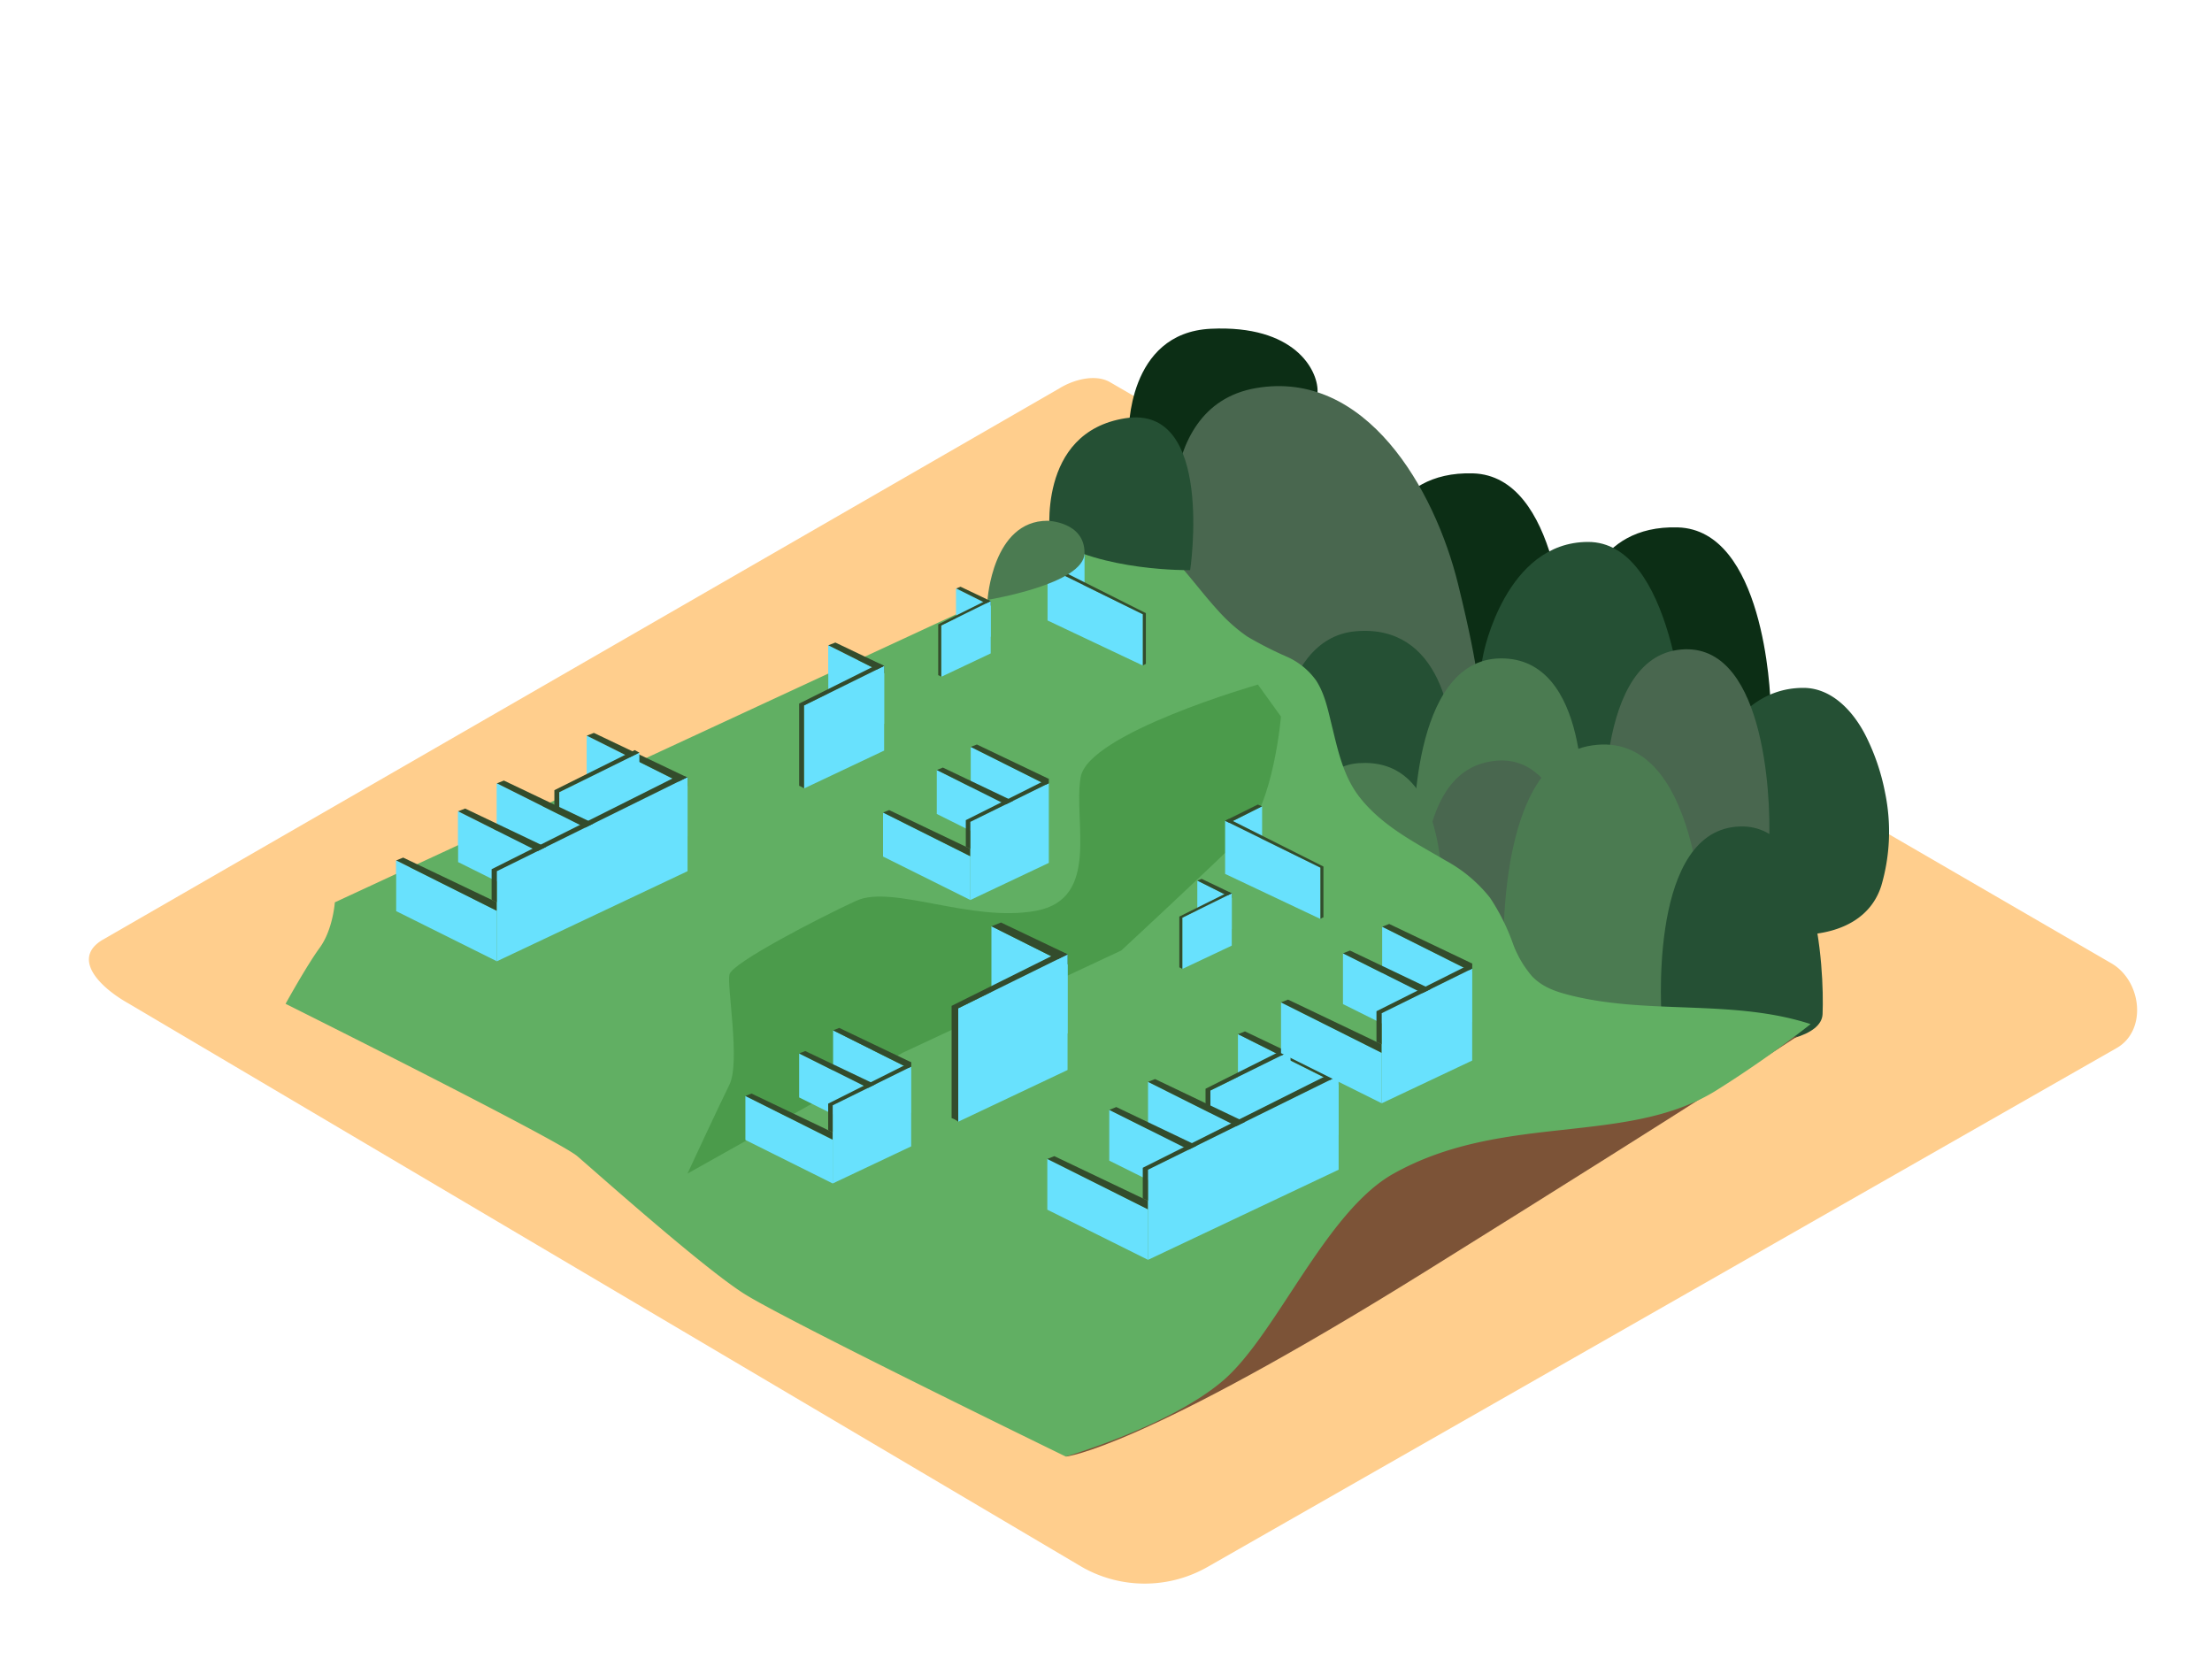 <svg id="Layer_2" data-name="Layer 2" xmlns="http://www.w3.org/2000/svg" viewBox="0 0 400 300"><title>PP</title><path d="M195.77,283.43,23.28,181.48c-5.49-3.08-10.2-8.15-4.85-11.46L191.55,70.24c2.6-1.61,6.54-2.66,9.18-1.13L381.81,174.2c5.49,3.19,6.48,12.1,1,15.29L218.51,283.27A22.94,22.94,0,0,1,195.77,283.43Z" fill="#ffce8d"/><path d="M249.14,99.41s1.77-14.28,17.24-13.81,16.76,29.65,16.76,32.46-19.34,6.68-26.3,4.36" fill="#0c2e15"/><path d="M286.18,109.18S288,94.9,303.42,95.37s16.76,29.65,16.76,32.46-19.34,6.68-26.3,4.36" fill="#0c2e15"/><path d="M268.27,118.15S272.22,98,287.18,98s18,31.55,17.79,40c0,0-9.59,5.79-25.89,4.56S268.27,118.15,268.27,118.15Z" fill="#255034"/><polygon points="207.38 111.08 226.47 101.67 226.47 111.08 207.38 120.1 207.38 111.08" fill="#68e1fd"/><polyline points="206.85 113.94 206.85 110.88 225.65 101.46 226.47 101.67 207.38 111.08 207.38 114.2" fill="#334c2c"/><polygon points="295.2 162.11 282.55 155.77 282.55 162.94 295.2 169.24 295.2 162.11" fill="#68e1fd"/><polygon points="291.24 173.78 277.02 166.7 277.02 159.53 291.24 166.66 291.24 173.78" fill="#68e1fd"/><polygon points="282.49 180.71 268.27 173.63 268.27 166.46 282.49 173.58 282.49 180.71" fill="#68e1fd"/><polygon points="124.33 151.28 106.11 142.21 106.11 133.03 124.33 142.15 124.33 151.28" fill="#68e1fd"/><polygon points="108.06 159.9 89.85 150.83 89.85 141.65 108.06 150.77 108.06 159.9" fill="#68e1fd"/><polygon points="101.05 164.96 82.84 155.89 82.84 146.71 101.05 155.84 101.05 164.96" fill="#68e1fd"/><polygon points="89.85 173.83 71.64 164.76 71.64 155.59 89.85 164.71 89.85 173.83" fill="#68e1fd"/><polygon points="159.88 121.75 149.78 116.69 149.78 125.87 159.88 130.89 159.88 121.75" fill="#68e1fd"/><polygon points="179.15 109.53 172.91 106.41 172.91 112.07 179.15 115.18 179.15 109.53" fill="#68e1fd"/><polygon points="189.89 103.1 196.12 99.98 196.12 105.64 189.89 108.75 189.89 103.1" fill="#68e1fd"/><polygon points="242.07 205.26 223.86 196.19 223.86 187.01 242.07 196.14 242.07 205.26" fill="#68e1fd"/><polygon points="225.81 213.88 207.6 204.81 207.6 195.63 225.81 204.76 225.81 213.88" fill="#68e1fd"/><polygon points="218.8 218.94 200.59 209.88 200.59 200.7 218.8 209.82 218.8 218.94" fill="#68e1fd"/><polygon points="207.6 227.82 189.39 218.75 189.39 209.57 207.6 218.69 207.6 227.82" fill="#68e1fd"/><polygon points="266.14 175.7 249.94 167.58 249.94 176.76 266.14 184.83 266.14 175.7" fill="#68e1fd"/><polygon points="261.06 190.64 242.85 181.57 242.85 172.39 261.06 181.52 261.06 190.64" fill="#68e1fd"/><polygon points="249.86 199.51 231.65 190.44 231.65 181.26 249.86 190.39 249.86 199.51" fill="#68e1fd"/><polygon points="164.7 193.36 150.65 186.32 150.65 194.28 164.7 201.27 164.7 193.36" fill="#68e1fd"/><polygon points="160.3 206.31 144.51 198.45 144.51 190.49 160.3 198.4 160.3 206.31" fill="#68e1fd"/><polygon points="150.58 214.01 134.79 206.14 134.79 198.18 150.58 206.09 150.58 214.01" fill="#68e1fd"/><polygon points="189.59 142.1 175.54 135.06 175.54 143.02 189.59 150.02 189.59 142.1" fill="#68e1fd"/><polygon points="185.19 155.06 169.4 147.19 169.4 139.24 185.19 147.15 185.19 155.06" fill="#68e1fd"/><polygon points="175.47 162.75 159.68 154.89 159.68 146.93 175.47 154.84 175.47 162.75" fill="#68e1fd"/><polygon points="193.05 174.4 179.28 167.5 179.28 180.03 193.05 186.89 193.05 174.4" fill="#68e1fd"/><polygon points="222.74 162.36 216.51 159.24 216.51 164.91 222.74 168.01 222.74 162.36" fill="#68e1fd"/><polygon points="222 148.93 228.23 145.8 228.23 151.47 222 154.57 222 148.93" fill="#68e1fd"/><polygon points="295.2 162.11 282.55 155.77 282.55 162.94 295.2 169.24 295.2 162.11" fill="#68e1fd"/><polygon points="295.2 160.94 283.55 155.38 282.55 155.77 295.2 162.11 295.2 160.94" fill="#334c2c"/><polygon points="291.24 173.78 277.02 166.7 277.02 159.53 291.24 166.66 291.24 173.78" fill="#68e1fd"/><polygon points="277.02 159.53 278.01 159.14 291.24 165.45 291.24 166.66 277.02 159.53" fill="#334c2c"/><polygon points="282.49 180.71 268.27 173.63 268.27 166.46 282.49 173.58 282.49 180.71" fill="#68e1fd"/><polygon points="268.27 166.46 269.26 166.07 282.49 172.38 282.49 173.58 268.27 166.46" fill="#334c2c"/><polygon points="295.27 161.68 282.49 167.98 282.49 180.71 295.27 174.67 295.27 161.68" fill="#68e1fd"/><polygon points="295.27 160.93 281.75 167.71 281.75 172.03 282.49 172.38 282.49 167.98 295.27 161.68 295.27 160.93" fill="#334c2c"/><path d="M204.11,78.28s-.36-18.1,14.84-18.83,19.31,7.48,19.31,11.22-2.78,11.83-27.52,11.46" fill="#0c2e15"/><path d="M212.61,103.1s-5.34-29.5,14.51-32.92,32.31,18.21,36.55,35.46,3.7,20.12,3.7,20.12l-5.07,6.43s-7-16.43-17.66-16-13,13.42-13,13.42Z" fill="#49674f"/><path d="M230.43,141.15s-.28-25.71,14.76-27,18.39,15.28,17.6,27.16c0,0-10.35,5.21-12.85,5.8S230.43,141.15,230.43,141.15Z" fill="#255034"/><path d="M255.67,151.06s-.74-31.79,15.64-32,14.83,27.5,14.83,27.5l-25.61,4.5" fill="#4b7b51"/><path d="M257.56,167.58s-2.86-25.91,10.7-29.6c14.28-3.88,18,17.39,17.92,29.6,0,0-5.69,2.26-16.77,1.66C261.08,168.79,257.56,167.58,257.56,167.58Z" fill="#49674f"/><path d="M233,166.07S232.1,138.9,245.71,138s15.35,15.32,15.35,28.64C261.06,166.65,250.71,177.61,233,166.07Z" fill="#4b7b51"/><path d="M340.88,143.33A39.42,39.42,0,0,0,337.36,133c-2.19-4.31-6.07-8.61-11.25-8.61-15,0-18.91,20.14-18.91,20.14s-5.48,23.2,10.82,24.43a57.61,57.61,0,0,0,9.34,0c5.72-.5,11-3,12.84-8.79A34.8,34.8,0,0,0,340.88,143.33Z" fill="#255034"/><path d="M290.27,153.15s-2.68-33.31,13-35.61,17,26.21,16.65,34.43S287,158.41,290.27,153.15Z" fill="#49674f"/><path d="M272.07,178.27s-3.28-40.68,15.84-43.48,20.74,32,20.33,42S268,184.7,272.07,178.27Z" fill="#4b7b51"/><path d="M300.51,184.58s-2.63-32.7,12.73-35,16.67,25.72,16.34,33.8S297.26,189.75,300.51,184.58Z" fill="#255034"/><path d="M192.77,263.39s13.15-1.16,65.26-33.63,67.07-42.42,67.07-42.42L218.8,208.28" fill="#7c5337"/><path d="M284.35,180.08c-2.71-.66-5.29-1.45-7.28-3.51a19.11,19.11,0,0,1-3.54-6.09,37.73,37.73,0,0,0-4.08-8.13,26.09,26.09,0,0,0-8-6.72c-5.5-3.23-11.37-6.19-15.43-11.27-3-3.72-4-8.3-5.1-12.82-.72-2.86-1.28-5.94-2.9-8.45a12.86,12.86,0,0,0-5.29-4.32,68.44,68.44,0,0,1-7.15-3.64,29.81,29.81,0,0,1-5.35-4.76c-3.43-3.74-6.33-8-10.08-11.44a19.1,19.1,0,0,0-5.67-3.76l-14.62,2.06-11.31,11.24-118,54.7s-.34,4.93-2.74,8.22-6.17,10.13-6.17,10.13,49.32,24.61,52.75,27.55,22.61,20.07,30.14,24.86,58.19,29.46,58.19,29.46,18.77-5.48,28.41-13.7S239.68,219.1,252,212.23c19.79-11.08,42-5,58.2-14.95a197.26,197.26,0,0,0,17.22-12.09C313.52,180.66,298.46,183.5,284.35,180.08Z" fill="#61af63"/><polygon points="124.33 151.28 106.11 142.21 106.11 133.03 124.33 142.15 124.33 151.28" fill="#68e1fd"/><polygon points="106.11 133.03 107.39 132.53 124.33 140.61 124.33 142.15 106.11 133.03" fill="#334c2c"/><polygon points="115.62 136.07 101.13 143.22 101.13 158.24 115.62 151.39 115.62 136.07" fill="#68e1fd"/><polygon points="108.06 159.9 89.85 150.83 89.85 141.65 108.06 150.77 108.06 159.9" fill="#68e1fd"/><polygon points="89.85 141.65 91.12 141.15 108.06 149.23 108.06 150.77 89.85 141.65" fill="#334c2c"/><path d="M100.25,142.89V146a3,3,0,0,1,.88.5v-3.24l14.49-7.15-.84-.47Z" fill="#334c2c"/><polygon points="101.05 164.96 82.84 155.89 82.84 146.71 101.05 155.84 101.05 164.96" fill="#68e1fd"/><polygon points="82.84 146.71 84.11 146.21 101.05 154.29 101.05 155.84 82.84 146.71" fill="#334c2c"/><polygon points="89.85 173.83 71.64 164.76 71.64 155.59 89.85 164.71 89.85 173.83" fill="#68e1fd"/><polygon points="71.64 155.59 72.91 155.08 89.85 163.17 89.85 164.71 71.64 155.59" fill="#334c2c"/><polygon points="89.85 157.54 124.33 140.53 124.33 157.54 89.85 173.83 89.85 157.54" fill="#68e1fd"/><polyline points="88.9 162.71 88.9 157.18 122.84 140.16 124.33 140.53 89.85 157.54 89.85 163.17" fill="#334c2c"/><polygon points="159.88 121.75 149.78 116.69 149.78 125.87 159.88 130.89 159.88 121.75" fill="#68e1fd"/><polygon points="159.88 120.4 151.06 116.19 149.78 116.69 159.88 121.75 159.88 120.4" fill="#334c2c"/><polygon points="159.88 120.41 145.39 127.56 145.39 142.58 159.88 135.73 159.88 120.41" fill="#68e1fd"/><path d="M144.51,127.23V142.1a3,3,0,0,1,.88.48v-15l14.49-7.15L159,120Z" fill="#334c2c"/><polygon points="179.15 109.53 172.91 106.41 172.91 112.07 179.15 115.18 179.15 109.53" fill="#68e1fd"/><polygon points="179.15 108.7 173.7 106.1 172.91 106.41 179.15 109.53 179.15 108.7" fill="#334c2c"/><polygon points="179.15 108.7 170.2 113.12 170.2 122.39 179.15 118.16 179.15 108.7" fill="#68e1fd"/><path d="M169.66,112.91v9.18a1.85,1.85,0,0,1,.54.3v-9.28l8.95-4.41-.56-.24Z" fill="#334c2c"/><polygon points="189.89 103.1 196.12 99.98 196.12 105.64 189.89 108.75 189.89 103.1" fill="#68e1fd"/><polygon points="189.43 102.6 195.34 99.67 196.12 99.98 189.89 103.1 189.43 102.6" fill="#334c2c"/><polygon points="189.43 102.6 206.66 111.08 206.66 120.35 189.43 112.2 189.43 102.6" fill="#68e1fd"/><path d="M207.21,110.88v9.18a1.85,1.85,0,0,0-.54.3v-9.28l-17.24-8.48.66-.33Z" fill="#334c2c"/><polygon points="242.07 205.26 223.86 196.19 223.86 187.01 242.07 196.14 242.07 205.26" fill="#68e1fd"/><polygon points="223.86 187.01 225.13 186.51 242.07 194.59 242.07 196.14 223.86 187.01" fill="#334c2c"/><polygon points="233.37 190.06 218.88 197.2 218.88 212.23 233.37 205.38 233.37 190.06" fill="#68e1fd"/><polygon points="225.81 213.88 207.6 204.81 207.6 195.63 225.81 204.76 225.81 213.88" fill="#68e1fd"/><polygon points="207.6 195.63 208.87 195.13 225.81 203.22 225.81 204.76 207.6 195.63" fill="#334c2c"/><path d="M218,196.88v3.07a3,3,0,0,1,.88.5V197.2l14.49-7.15-.84-.47Z" fill="#334c2c"/><polygon points="218.8 218.94 200.59 209.88 200.59 200.7 218.8 209.82 218.8 218.94" fill="#68e1fd"/><polygon points="200.59 200.7 201.86 200.19 218.8 208.28 218.8 209.82 200.59 200.7" fill="#334c2c"/><polygon points="207.6 227.82 189.39 218.75 189.39 209.57 207.6 218.69 207.6 227.82" fill="#68e1fd"/><polygon points="189.39 209.57 190.66 209.07 207.6 217.15 207.6 218.69 189.39 209.57" fill="#334c2c"/><polygon points="207.6 211.52 242.07 194.52 242.07 211.52 207.6 227.82 207.6 211.52" fill="#68e1fd"/><polyline points="206.65 216.7 206.65 211.17 240.59 194.14 242.07 194.52 207.6 211.52 207.6 217.15" fill="#334c2c"/><polygon points="266.14 175.7 249.94 167.58 249.94 176.76 266.14 184.83 266.14 175.7" fill="#68e1fd"/><polygon points="266.14 174.2 251.21 167.08 249.94 167.58 266.14 175.7 266.14 174.2" fill="#334c2c"/><polygon points="261.06 190.64 242.85 181.57 242.85 172.39 261.06 181.52 261.06 190.64" fill="#68e1fd"/><polygon points="242.85 172.39 244.12 171.89 261.06 179.97 261.06 181.52 242.85 172.39" fill="#334c2c"/><polygon points="249.86 199.51 231.65 190.44 231.65 181.26 249.86 190.39 249.86 199.51" fill="#68e1fd"/><polygon points="231.65 181.26 232.92 180.76 249.86 188.85 249.86 190.39 231.65 181.26" fill="#334c2c"/><polygon points="266.22 175.15 249.86 183.22 249.86 199.51 266.22 191.78 266.22 175.15" fill="#68e1fd"/><polygon points="266.22 174.18 248.91 182.86 248.91 188.39 249.86 188.85 249.86 183.22 266.22 175.15 266.22 174.18" fill="#334c2c"/><path d="M189.89,97.23s-2.56-19.07,13.62-21.6,11.71,27.47,11.71,27.47S199.08,103.38,189.89,97.23Z" fill="#255034"/><path d="M178.58,108.47s.89-14.3,10.84-14.3c0,0,6.7.15,6.7,5.81S178.58,108.47,178.58,108.47Z" fill="#4b7b51"/><path d="M227.47,123.79s-30.67,8.78-32.05,16.74,3.64,22-8.07,24.17-26-4.81-32.52-1.81-22.42,11.2-22.92,13.31,2,15.89,0,19.93-7.59,16.09-7.59,16.09l38.9-21.84,39.54-18.5s16.59-15.36,22.07-20.87,6.81-21.43,6.81-21.43" fill="#4b9b4b"/><polygon points="164.7 193.36 150.65 186.32 150.65 194.28 164.7 201.27 164.7 193.36" fill="#68e1fd"/><polygon points="164.7 192.06 151.76 185.88 150.65 186.32 164.7 193.36 164.7 192.06" fill="#334c2c"/><polygon points="160.3 206.31 144.51 198.45 144.51 190.49 160.3 198.4 160.3 206.31" fill="#68e1fd"/><polygon points="144.51 190.49 145.61 190.06 160.3 197.06 160.3 198.4 144.51 190.49" fill="#334c2c"/><polygon points="150.58 214.01 134.79 206.14 134.79 198.18 150.58 206.09 150.58 214.01" fill="#68e1fd"/><polygon points="134.79 198.18 135.9 197.75 150.58 204.76 150.58 206.09 134.79 198.18" fill="#334c2c"/><polygon points="164.77 192.88 150.58 199.88 150.58 214.01 164.77 207.3 164.77 192.88" fill="#68e1fd"/><polygon points="164.77 192.04 149.76 199.57 149.76 204.36 150.58 204.76 150.58 199.88 164.77 192.88 164.77 192.04" fill="#334c2c"/><polygon points="189.59 142.1 175.54 135.06 175.54 143.02 189.59 150.02 189.59 142.1" fill="#68e1fd"/><polygon points="189.59 140.81 176.65 134.63 175.54 135.06 189.59 142.1 189.59 140.81" fill="#334c2c"/><polygon points="185.19 155.06 169.4 147.19 169.4 139.24 185.19 147.15 185.19 155.06" fill="#68e1fd"/><polygon points="169.4 139.24 170.5 138.8 185.19 145.81 185.19 147.15 169.4 139.24" fill="#334c2c"/><polygon points="175.47 162.75 159.68 154.89 159.68 146.93 175.47 154.84 175.47 162.75" fill="#68e1fd"/><polygon points="159.68 146.93 160.79 146.49 175.47 153.5 175.47 154.84 159.68 146.93" fill="#334c2c"/><polygon points="189.66 141.63 175.47 148.62 175.47 162.75 189.66 156.04 189.66 141.63" fill="#68e1fd"/><polygon points="189.66 140.78 174.65 148.31 174.65 153.11 175.47 153.5 175.47 148.62 189.66 141.63 189.66 140.78" fill="#334c2c"/><polygon points="193.05 174.4 179.28 167.5 179.28 180.03 193.05 186.89 193.05 174.4" fill="#68e1fd"/><polygon points="193.05 172.56 181.01 166.82 179.28 167.5 193.05 174.4 193.05 172.56" fill="#334c2c"/><polygon points="193.05 172.58 173.28 182.33 173.28 202.84 193.05 193.49 193.05 172.58" fill="#68e1fd"/><path d="M172.08,181.89v20.3a4.09,4.09,0,0,1,1.2.65v-20.5l19.78-9.75-1.25-.53Z" fill="#334c2c"/><polygon points="222.74 162.36 216.51 159.24 216.51 164.91 222.74 168.01 222.74 162.36" fill="#68e1fd"/><polygon points="222.74 161.53 217.3 158.93 216.51 159.24 222.74 162.36 222.74 161.53" fill="#334c2c"/><polygon points="222.74 161.54 213.8 165.95 213.8 175.22 222.74 171 222.74 161.54" fill="#68e1fd"/><path d="M213.26,165.75v9.18a1.85,1.85,0,0,1,.54.3v-9.28l8.95-4.41-.56-.24Z" fill="#334c2c"/><polygon points="222 148.93 228.23 145.8 228.23 151.47 222 154.57 222 148.93" fill="#68e1fd"/><polygon points="221.54 148.42 227.45 145.49 228.23 145.8 222 148.93 221.54 148.42" fill="#334c2c"/><polygon points="221.54 148.42 238.78 156.9 238.78 166.18 221.54 158.03 221.54 148.42" fill="#68e1fd"/><path d="M239.32,156.7v9.18a1.85,1.85,0,0,0-.54.3V156.9l-17.24-8.48.66-.33Z" fill="#334c2c"/></svg>